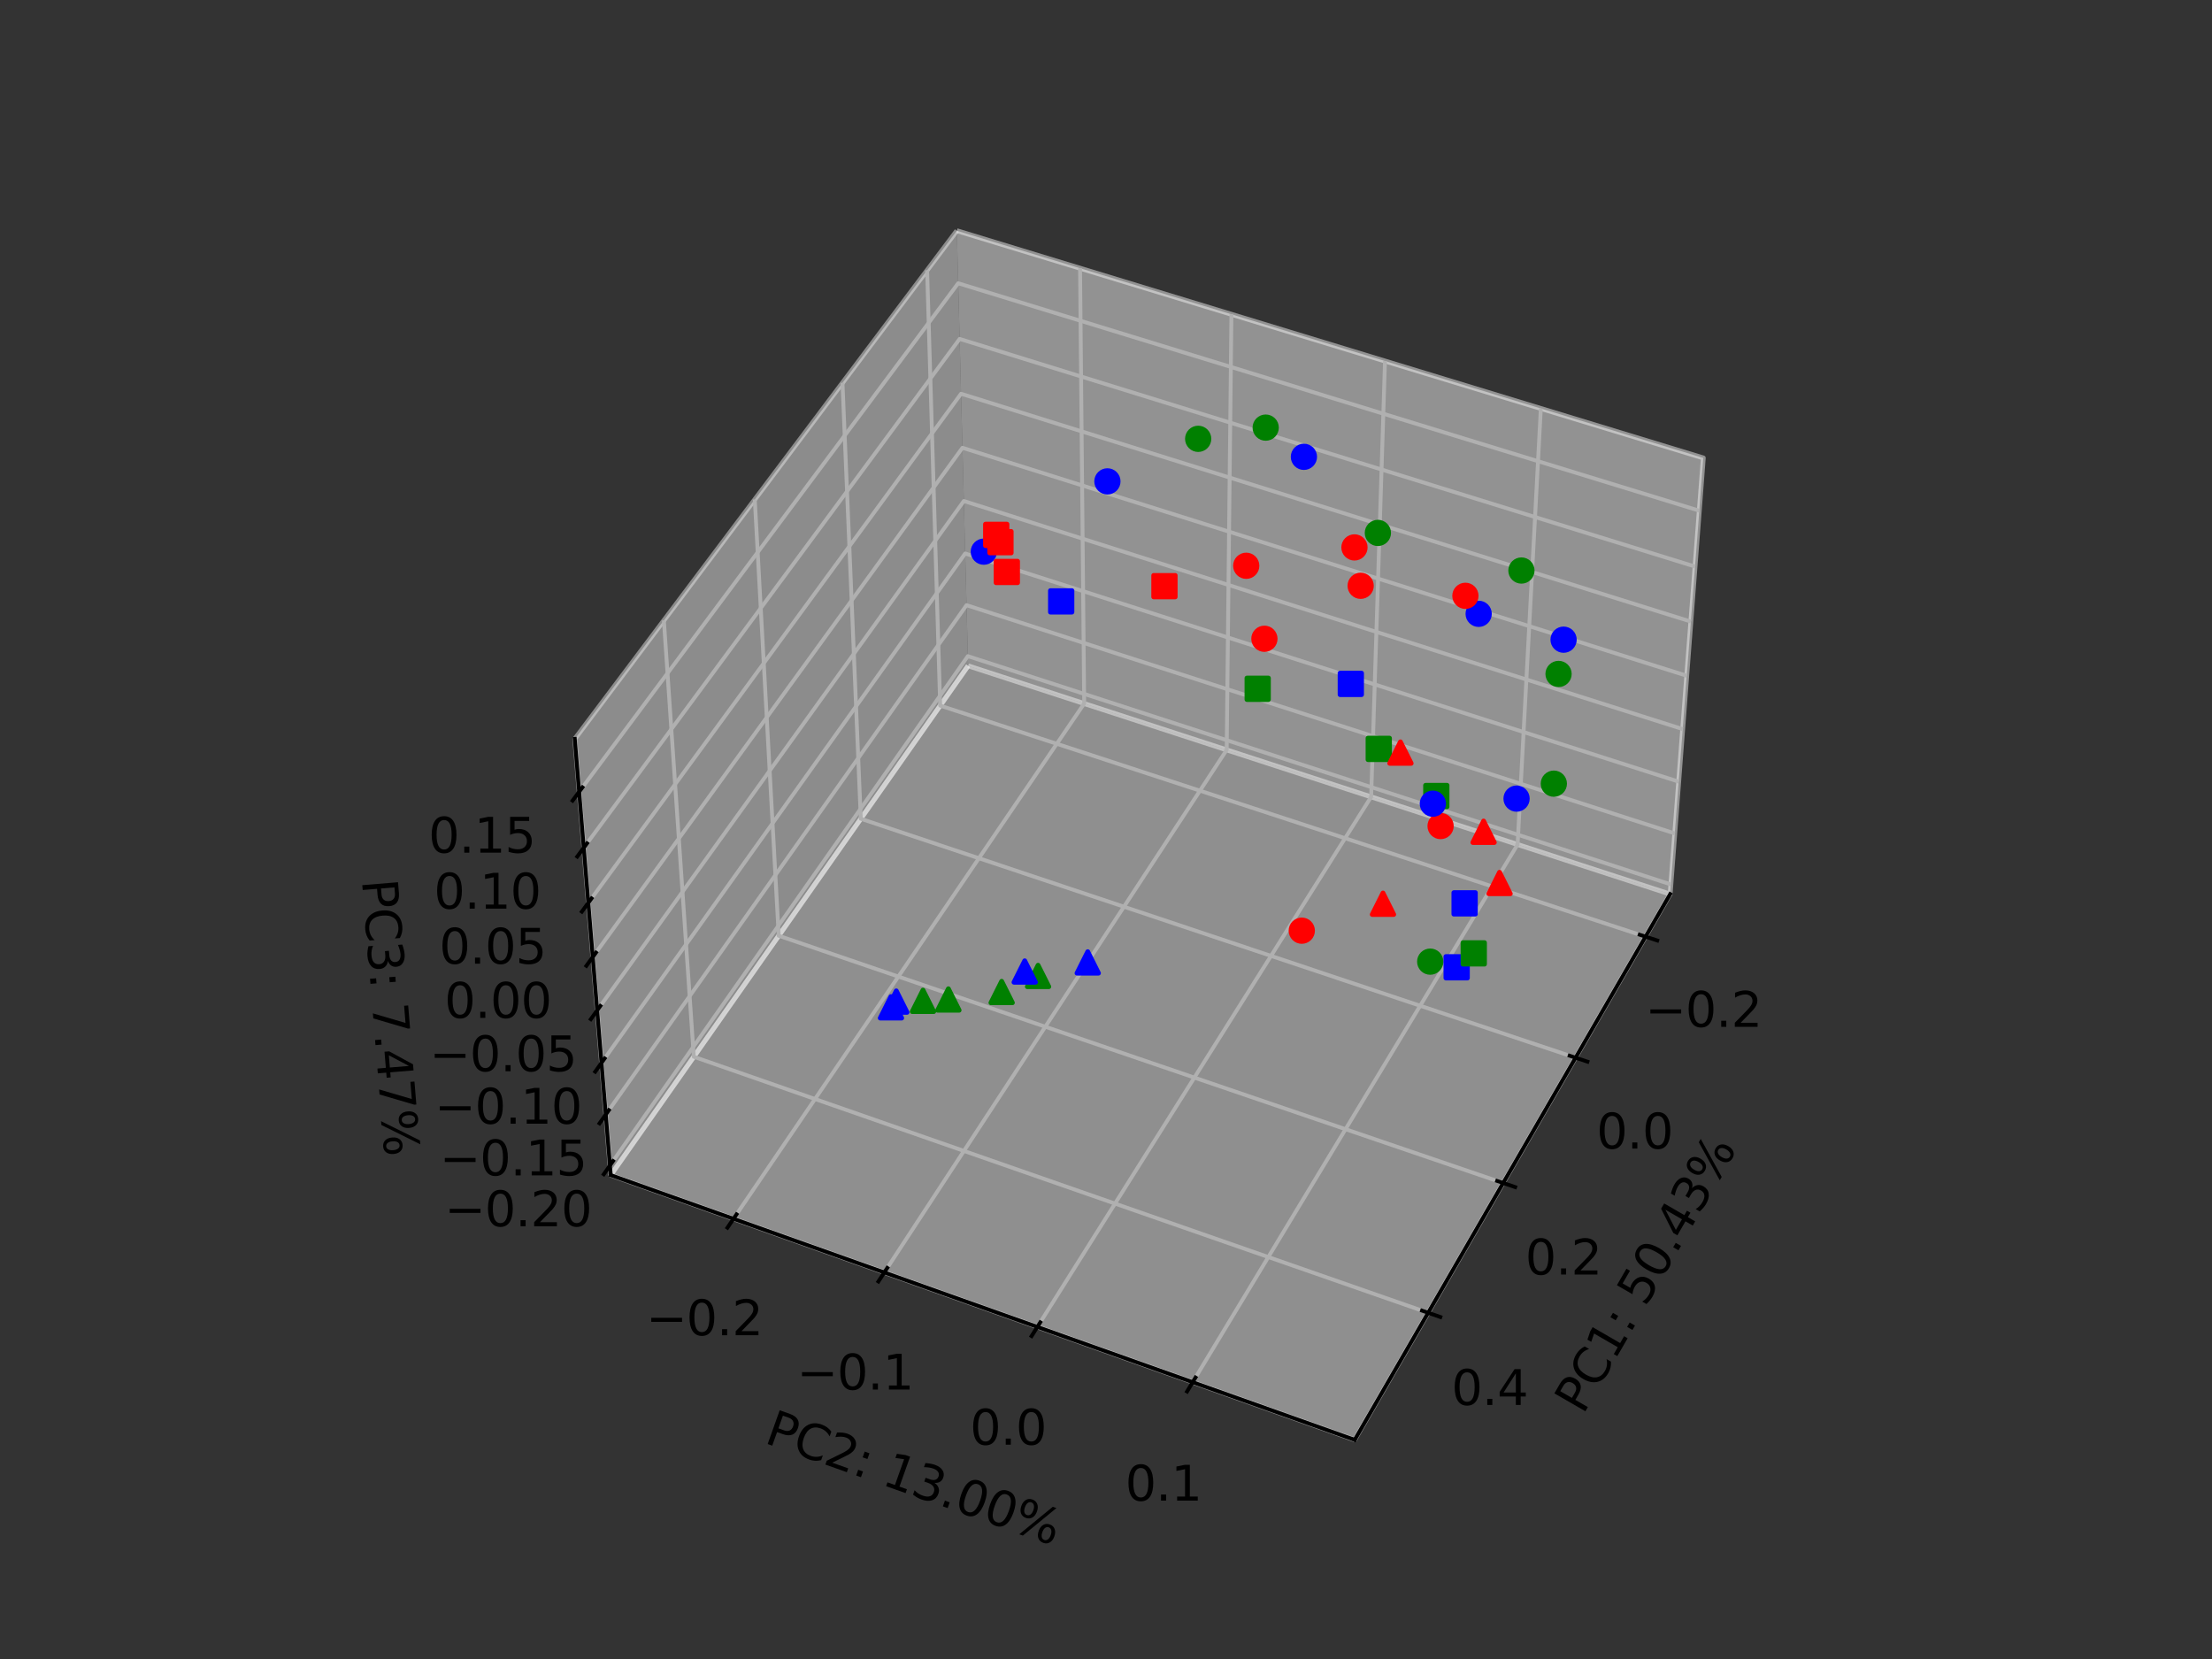 <?xml version="1.0" encoding="utf-8" standalone="no"?>
<!DOCTYPE svg PUBLIC "-//W3C//DTD SVG 1.1//EN"
  "http://www.w3.org/Graphics/SVG/1.1/DTD/svg11.dtd">
<svg xmlns:xlink="http://www.w3.org/1999/xlink" width="460.8pt" height="345.6pt" viewBox="0 0 460.8 345.6" xmlns="http://www.w3.org/2000/svg" version="1.1">
 <rect x="0" y="0" width="460.8" height="345.6" fill="#333333" stroke="none"/>
 <defs>
  <style type="text/css">*{stroke-linejoin: round; stroke-linecap: butt}</style>
 </defs>
 <g id="figure_1">
  <g id="patch_1">
   <path d="M 0 345.6 
L 460.8 345.6 
L 460.8 0 
L 0 0 
L 0 345.6 
z
" style="fill: none"/>
  </g>
  <g id="patch_2">
   <path d="M 103.104 307.584 
L 369.216 307.584 
L 369.216 41.472 
L 103.104 41.472 
L 103.104 307.584 
z
" style="fill: none"/>
  </g>
  <g id="pane3d_1">
   <g id="patch_3">
    <path d="M 201.674 138.702 
L 347.924 186.259 
L 354.831 95.393 
L 199.327 48.06 
" style="fill: #f2f2f2; opacity: 0.5; stroke: #f2f2f2; stroke-linejoin: miter"/>
   </g>
  </g>
  <g id="pane3d_2">
   <g id="patch_4">
    <path d="M 201.674 138.702 
L 127.233 244.796 
L 119.739 153.925 
L 199.327 48.06 
" style="fill: #e6e6e6; opacity: 0.5; stroke: #e6e6e6; stroke-linejoin: miter"/>
   </g>
  </g>
  <g id="pane3d_3">
   <g id="patch_5">
    <path d="M 201.674 138.702 
L 127.233 244.796 
L 282.205 299.941 
L 347.924 186.259 
" style="fill: #ececec; opacity: 0.5; stroke: #ececec; stroke-linejoin: miter"/>
   </g>
  </g>
  <g id="grid3d_1">
   <g id="Line3DCollection_1">
    <path d="M 342.801 195.122 
L 195.857 146.992 
L 193.135 56.297 
" style="fill: none; stroke: #b0b0b0; stroke-width: 0.8"/>
    <path d="M 328.223 220.338 
L 179.319 170.563 
L 175.504 79.749 
" style="fill: none; stroke: #b0b0b0; stroke-width: 0.8"/>
    <path d="M 313.134 246.439 
L 162.22 194.932 
L 157.237 104.046 
" style="fill: none; stroke: #b0b0b0; stroke-width: 0.8"/>
    <path d="M 297.506 273.472 
L 144.531 220.142 
L 138.3 129.237 
" style="fill: none; stroke: #b0b0b0; stroke-width: 0.8"/>
   </g>
  </g>
  <g id="grid3d_2">
   <g id="Line3DCollection_2">
    <path d="M 224.994 55.873 
L 225.856 146.565 
L 152.802 253.895 
" style="fill: none; stroke: #b0b0b0; stroke-width: 0.8"/>
    <path d="M 256.527 65.471 
L 255.541 156.218 
L 184.22 265.074 
" style="fill: none; stroke: #b0b0b0; stroke-width: 0.8"/>
    <path d="M 288.52 75.209 
L 285.634 166.004 
L 216.103 276.419 
" style="fill: none; stroke: #b0b0b0; stroke-width: 0.8"/>
    <path d="M 320.984 85.091 
L 316.143 175.925 
L 248.461 287.934 
" style="fill: none; stroke: #b0b0b0; stroke-width: 0.8"/>
   </g>
  </g>
  <g id="grid3d_3">
   <g id="Line3DCollection_3">
    <path d="M 127.067 242.785 
L 201.622 136.687 
L 348.077 184.244 
" style="fill: none; stroke: #b0b0b0; stroke-width: 0.8"/>
    <path d="M 126.192 232.183 
L 201.347 126.07 
L 348.885 173.619 
" style="fill: none; stroke: #b0b0b0; stroke-width: 0.8"/>
    <path d="M 125.305 221.415 
L 201.068 115.299 
L 349.705 162.835 
" style="fill: none; stroke: #b0b0b0; stroke-width: 0.8"/>
    <path d="M 124.403 210.477 
L 200.785 104.37 
L 350.537 151.887 
" style="fill: none; stroke: #b0b0b0; stroke-width: 0.8"/>
    <path d="M 123.486 199.365 
L 200.498 93.28 
L 351.382 140.772 
" style="fill: none; stroke: #b0b0b0; stroke-width: 0.8"/>
    <path d="M 122.555 188.076 
L 200.206 82.025 
L 352.239 129.487 
" style="fill: none; stroke: #b0b0b0; stroke-width: 0.8"/>
    <path d="M 121.609 176.604 
L 199.911 70.603 
L 353.11 118.027 
" style="fill: none; stroke: #b0b0b0; stroke-width: 0.8"/>
    <path d="M 120.648 164.946 
L 199.61 59.008 
L 353.995 106.388 
" style="fill: none; stroke: #b0b0b0; stroke-width: 0.8"/>
   </g>
  </g>
  <g id="axis3d_1">
   <g id="line2d_1">
    <path d="M 347.924 186.259 
L 282.205 299.941 
" style="fill: none; stroke: #000000; stroke-width: 0.8; stroke-linecap: square"/>
   </g>
   <g id="xtick_1">
    <g id="line2d_2">
     <path d="M 341.586 194.724 
L 345.233 195.919 
" style="fill: none; stroke: #000000; stroke-width: 0.8; stroke-linecap: square"/>
    </g>
    <g id="text_1">
     <!-- −0.2 -->
     <g transform="translate(342.724 213.911) scale(0.1 -0.1)">
      <defs>
       <path id="DejaVuSans-2212" d="M 678 2272 
L 4684 2272 
L 4684 1741 
L 678 1741 
L 678 2272 
z
" transform="scale(0.016)"/>
       <path id="DejaVuSans-30" d="M 2034 4250 
Q 1547 4250 1301 3770 
Q 1056 3291 1056 2328 
Q 1056 1369 1301 889 
Q 1547 409 2034 409 
Q 2525 409 2770 889 
Q 3016 1369 3016 2328 
Q 3016 3291 2770 3770 
Q 2525 4250 2034 4250 
z
M 2034 4750 
Q 2819 4750 3233 4129 
Q 3647 3509 3647 2328 
Q 3647 1150 3233 529 
Q 2819 -91 2034 -91 
Q 1250 -91 836 529 
Q 422 1150 422 2328 
Q 422 3509 836 4129 
Q 1250 4750 2034 4750 
z
" transform="scale(0.016)"/>
       <path id="DejaVuSans-2e" d="M 684 794 
L 1344 794 
L 1344 0 
L 684 0 
L 684 794 
z
" transform="scale(0.016)"/>
       <path id="DejaVuSans-32" d="M 1228 531 
L 3431 531 
L 3431 0 
L 469 0 
L 469 531 
Q 828 903 1448 1529 
Q 2069 2156 2228 2338 
Q 2531 2678 2651 2914 
Q 2772 3150 2772 3378 
Q 2772 3750 2511 3984 
Q 2250 4219 1831 4219 
Q 1534 4219 1204 4116 
Q 875 4013 500 3803 
L 500 4441 
Q 881 4594 1212 4672 
Q 1544 4750 1819 4750 
Q 2544 4750 2975 4387 
Q 3406 4025 3406 3419 
Q 3406 3131 3298 2873 
Q 3191 2616 2906 2266 
Q 2828 2175 2409 1742 
Q 1991 1309 1228 531 
z
" transform="scale(0.016)"/>
      </defs>
      <use xlink:href="#DejaVuSans-2212"/>
      <use xlink:href="#DejaVuSans-30" x="83.789"/>
      <use xlink:href="#DejaVuSans-2e" x="147.412"/>
      <use xlink:href="#DejaVuSans-32" x="179.199"/>
     </g>
    </g>
   </g>
   <g id="xtick_2">
    <g id="line2d_3">
     <path d="M 326.991 219.926 
L 330.69 221.163 
" style="fill: none; stroke: #000000; stroke-width: 0.8; stroke-linecap: square"/>
    </g>
    <g id="text_2">
     <!-- 0.0 -->
     <g transform="translate(332.576 239.264) scale(0.1 -0.1)">
      <use xlink:href="#DejaVuSans-30"/>
      <use xlink:href="#DejaVuSans-2e" x="63.623"/>
      <use xlink:href="#DejaVuSans-30" x="95.41"/>
     </g>
    </g>
   </g>
   <g id="xtick_3">
    <g id="line2d_4">
     <path d="M 311.885 246.013 
L 315.635 247.293 
" style="fill: none; stroke: #000000; stroke-width: 0.8; stroke-linecap: square"/>
    </g>
    <g id="text_3">
     <!-- 0.2 -->
     <g transform="translate(317.737 265.504) scale(0.1 -0.1)">
      <use xlink:href="#DejaVuSans-30"/>
      <use xlink:href="#DejaVuSans-2e" x="63.623"/>
      <use xlink:href="#DejaVuSans-32" x="95.41"/>
     </g>
    </g>
   </g>
   <g id="xtick_4">
    <g id="line2d_5">
     <path d="M 296.239 273.03 
L 300.043 274.357 
" style="fill: none; stroke: #000000; stroke-width: 0.8; stroke-linecap: square"/>
    </g>
    <g id="text_4">
     <!-- 0.4 -->
     <g transform="translate(302.368 292.679) scale(0.1 -0.1)">
      <defs>
       <path id="DejaVuSans-34" d="M 2419 4116 
L 825 1625 
L 2419 1625 
L 2419 4116 
z
M 2253 4666 
L 3047 4666 
L 3047 1625 
L 3713 1625 
L 3713 1100 
L 3047 1100 
L 3047 0 
L 2419 0 
L 2419 1100 
L 313 1100 
L 313 1709 
L 2253 4666 
z
" transform="scale(0.016)"/>
      </defs>
      <use xlink:href="#DejaVuSans-30"/>
      <use xlink:href="#DejaVuSans-2e" x="63.623"/>
      <use xlink:href="#DejaVuSans-34" x="95.41"/>
     </g>
    </g>
   </g>
   <g id="text_5">
    <!-- PC1: 50.43% -->
    <g transform="translate(329.767 294.867) rotate(-59.968) scale(0.1 -0.1)">
     <defs>
      <path id="DejaVuSans-50" d="M 1259 4147 
L 1259 2394 
L 2053 2394 
Q 2494 2394 2734 2622 
Q 2975 2850 2975 3272 
Q 2975 3691 2734 3919 
Q 2494 4147 2053 4147 
L 1259 4147 
z
M 628 4666 
L 2053 4666 
Q 2838 4666 3239 4311 
Q 3641 3956 3641 3272 
Q 3641 2581 3239 2228 
Q 2838 1875 2053 1875 
L 1259 1875 
L 1259 0 
L 628 0 
L 628 4666 
z
" transform="scale(0.016)"/>
      <path id="DejaVuSans-43" d="M 4122 4306 
L 4122 3641 
Q 3803 3938 3442 4084 
Q 3081 4231 2675 4231 
Q 1875 4231 1450 3742 
Q 1025 3253 1025 2328 
Q 1025 1406 1450 917 
Q 1875 428 2675 428 
Q 3081 428 3442 575 
Q 3803 722 4122 1019 
L 4122 359 
Q 3791 134 3420 21 
Q 3050 -91 2638 -91 
Q 1578 -91 968 557 
Q 359 1206 359 2328 
Q 359 3453 968 4101 
Q 1578 4750 2638 4750 
Q 3056 4750 3426 4639 
Q 3797 4528 4122 4306 
z
" transform="scale(0.016)"/>
      <path id="DejaVuSans-31" d="M 794 531 
L 1825 531 
L 1825 4091 
L 703 3866 
L 703 4441 
L 1819 4666 
L 2450 4666 
L 2450 531 
L 3481 531 
L 3481 0 
L 794 0 
L 794 531 
z
" transform="scale(0.016)"/>
      <path id="DejaVuSans-3a" d="M 750 794 
L 1409 794 
L 1409 0 
L 750 0 
L 750 794 
z
M 750 3309 
L 1409 3309 
L 1409 2516 
L 750 2516 
L 750 3309 
z
" transform="scale(0.016)"/>
      <path id="DejaVuSans-20" transform="scale(0.016)"/>
      <path id="DejaVuSans-35" d="M 691 4666 
L 3169 4666 
L 3169 4134 
L 1269 4134 
L 1269 2991 
Q 1406 3038 1543 3061 
Q 1681 3084 1819 3084 
Q 2600 3084 3056 2656 
Q 3513 2228 3513 1497 
Q 3513 744 3044 326 
Q 2575 -91 1722 -91 
Q 1428 -91 1123 -41 
Q 819 9 494 109 
L 494 744 
Q 775 591 1075 516 
Q 1375 441 1709 441 
Q 2250 441 2565 725 
Q 2881 1009 2881 1497 
Q 2881 1984 2565 2268 
Q 2250 2553 1709 2553 
Q 1456 2553 1204 2497 
Q 953 2441 691 2322 
L 691 4666 
z
" transform="scale(0.016)"/>
      <path id="DejaVuSans-33" d="M 2597 2516 
Q 3050 2419 3304 2112 
Q 3559 1806 3559 1356 
Q 3559 666 3084 287 
Q 2609 -91 1734 -91 
Q 1441 -91 1130 -33 
Q 819 25 488 141 
L 488 750 
Q 750 597 1062 519 
Q 1375 441 1716 441 
Q 2309 441 2620 675 
Q 2931 909 2931 1356 
Q 2931 1769 2642 2001 
Q 2353 2234 1838 2234 
L 1294 2234 
L 1294 2753 
L 1863 2753 
Q 2328 2753 2575 2939 
Q 2822 3125 2822 3475 
Q 2822 3834 2567 4026 
Q 2313 4219 1838 4219 
Q 1578 4219 1281 4162 
Q 984 4106 628 3988 
L 628 4550 
Q 988 4650 1302 4700 
Q 1616 4750 1894 4750 
Q 2613 4750 3031 4423 
Q 3450 4097 3450 3541 
Q 3450 3153 3228 2886 
Q 3006 2619 2597 2516 
z
" transform="scale(0.016)"/>
      <path id="DejaVuSans-25" d="M 4653 2053 
Q 4381 2053 4226 1822 
Q 4072 1591 4072 1178 
Q 4072 772 4226 539 
Q 4381 306 4653 306 
Q 4919 306 5073 539 
Q 5228 772 5228 1178 
Q 5228 1588 5073 1820 
Q 4919 2053 4653 2053 
z
M 4653 2450 
Q 5147 2450 5437 2106 
Q 5728 1763 5728 1178 
Q 5728 594 5436 251 
Q 5144 -91 4653 -91 
Q 4153 -91 3862 251 
Q 3572 594 3572 1178 
Q 3572 1766 3864 2108 
Q 4156 2450 4653 2450 
z
M 1428 4353 
Q 1159 4353 1004 4120 
Q 850 3888 850 3481 
Q 850 3069 1003 2837 
Q 1156 2606 1428 2606 
Q 1700 2606 1854 2837 
Q 2009 3069 2009 3481 
Q 2009 3884 1853 4118 
Q 1697 4353 1428 4353 
z
M 4250 4750 
L 4750 4750 
L 1831 -91 
L 1331 -91 
L 4250 4750 
z
M 1428 4750 
Q 1922 4750 2215 4408 
Q 2509 4066 2509 3481 
Q 2509 2891 2217 2550 
Q 1925 2209 1428 2209 
Q 931 2209 642 2551 
Q 353 2894 353 3481 
Q 353 4063 643 4406 
Q 934 4750 1428 4750 
z
" transform="scale(0.016)"/>
     </defs>
     <use xlink:href="#DejaVuSans-50"/>
     <use xlink:href="#DejaVuSans-43" x="60.303"/>
     <use xlink:href="#DejaVuSans-31" x="130.127"/>
     <use xlink:href="#DejaVuSans-3a" x="193.75"/>
     <use xlink:href="#DejaVuSans-20" x="227.441"/>
     <use xlink:href="#DejaVuSans-35" x="259.229"/>
     <use xlink:href="#DejaVuSans-30" x="322.852"/>
     <use xlink:href="#DejaVuSans-2e" x="386.475"/>
     <use xlink:href="#DejaVuSans-34" x="418.262"/>
     <use xlink:href="#DejaVuSans-33" x="481.885"/>
     <use xlink:href="#DejaVuSans-25" x="545.508"/>
    </g>
   </g>
  </g>
  <g id="axis3d_2">
   <g id="line2d_6">
    <path d="M 127.233 244.796 
L 282.205 299.941 
" style="fill: none; stroke: #000000; stroke-width: 0.8; stroke-linecap: square"/>
   </g>
   <g id="xtick_5">
    <g id="line2d_7">
     <path d="M 153.43 252.971 
L 151.543 255.744 
" style="fill: none; stroke: #000000; stroke-width: 0.8; stroke-linecap: square"/>
    </g>
    <g id="text_6">
     <!-- −0.2 -->
     <g transform="translate(134.586 278.157) scale(0.1 -0.1)">
      <use xlink:href="#DejaVuSans-2212"/>
      <use xlink:href="#DejaVuSans-30" x="83.789"/>
      <use xlink:href="#DejaVuSans-2e" x="147.412"/>
      <use xlink:href="#DejaVuSans-32" x="179.199"/>
     </g>
    </g>
   </g>
   <g id="xtick_6">
    <g id="line2d_8">
     <path d="M 184.834 264.137 
L 182.99 266.951 
" style="fill: none; stroke: #000000; stroke-width: 0.8; stroke-linecap: square"/>
    </g>
    <g id="text_7">
     <!-- −0.1 -->
     <g transform="translate(165.993 289.471) scale(0.1 -0.1)">
      <use xlink:href="#DejaVuSans-2212"/>
      <use xlink:href="#DejaVuSans-30" x="83.789"/>
      <use xlink:href="#DejaVuSans-2e" x="147.412"/>
      <use xlink:href="#DejaVuSans-31" x="179.199"/>
     </g>
    </g>
   </g>
   <g id="xtick_7">
    <g id="line2d_9">
     <path d="M 216.701 275.469 
L 214.903 278.324 
" style="fill: none; stroke: #000000; stroke-width: 0.8; stroke-linecap: square"/>
    </g>
    <g id="text_8">
     <!-- 0.0 -->
     <g transform="translate(202.056 300.953) scale(0.1 -0.1)">
      <use xlink:href="#DejaVuSans-30"/>
      <use xlink:href="#DejaVuSans-2e" x="63.623"/>
      <use xlink:href="#DejaVuSans-30" x="95.41"/>
     </g>
    </g>
   </g>
   <g id="xtick_8">
    <g id="line2d_10">
     <path d="M 249.044 286.969 
L 247.292 289.867 
" style="fill: none; stroke: #000000; stroke-width: 0.8; stroke-linecap: square"/>
    </g>
    <g id="text_9">
     <!-- 0.1 -->
     <g transform="translate(234.405 312.607) scale(0.1 -0.1)">
      <use xlink:href="#DejaVuSans-30"/>
      <use xlink:href="#DejaVuSans-2e" x="63.623"/>
      <use xlink:href="#DejaVuSans-31" x="95.41"/>
     </g>
    </g>
   </g>
   <g id="text_10">
    <!-- PC2: 13.00% -->
    <g transform="translate(158.975 300.482) rotate(-340.412) scale(0.1 -0.1)">
     <use xlink:href="#DejaVuSans-50"/>
     <use xlink:href="#DejaVuSans-43" x="60.303"/>
     <use xlink:href="#DejaVuSans-32" x="130.127"/>
     <use xlink:href="#DejaVuSans-3a" x="193.75"/>
     <use xlink:href="#DejaVuSans-20" x="227.441"/>
     <use xlink:href="#DejaVuSans-31" x="259.229"/>
     <use xlink:href="#DejaVuSans-33" x="322.852"/>
     <use xlink:href="#DejaVuSans-2e" x="386.475"/>
     <use xlink:href="#DejaVuSans-30" x="418.262"/>
     <use xlink:href="#DejaVuSans-30" x="481.885"/>
     <use xlink:href="#DejaVuSans-25" x="545.508"/>
    </g>
   </g>
  </g>
  <g id="axis3d_3">
   <g id="line2d_11">
    <path d="M 127.233 244.796 
L 119.739 153.925 
" style="fill: none; stroke: #000000; stroke-width: 0.8; stroke-linecap: square"/>
   </g>
   <g id="xtick_9">
    <g id="line2d_12">
     <path d="M 127.708 241.873 
L 125.782 244.613 
" style="fill: none; stroke: #000000; stroke-width: 0.8; stroke-linecap: square"/>
    </g>
    <g id="text_11">
     <!-- −0.20 -->
     <g transform="translate(92.603 255.454) scale(0.1 -0.1)">
      <use xlink:href="#DejaVuSans-2212"/>
      <use xlink:href="#DejaVuSans-30" x="83.789"/>
      <use xlink:href="#DejaVuSans-2e" x="147.412"/>
      <use xlink:href="#DejaVuSans-32" x="179.199"/>
      <use xlink:href="#DejaVuSans-30" x="242.822"/>
     </g>
    </g>
   </g>
   <g id="xtick_10">
    <g id="line2d_13">
     <path d="M 126.839 231.27 
L 124.897 234.012 
" style="fill: none; stroke: #000000; stroke-width: 0.8; stroke-linecap: square"/>
    </g>
    <g id="text_12">
     <!-- −0.15 -->
     <g transform="translate(91.577 244.855) scale(0.1 -0.1)">
      <use xlink:href="#DejaVuSans-2212"/>
      <use xlink:href="#DejaVuSans-30" x="83.789"/>
      <use xlink:href="#DejaVuSans-2e" x="147.412"/>
      <use xlink:href="#DejaVuSans-31" x="179.199"/>
      <use xlink:href="#DejaVuSans-35" x="242.822"/>
     </g>
    </g>
   </g>
   <g id="xtick_11">
    <g id="line2d_14">
     <path d="M 125.957 220.501 
L 123.998 223.245 
" style="fill: none; stroke: #000000; stroke-width: 0.8; stroke-linecap: square"/>
    </g>
    <g id="text_13">
     <!-- −0.10 -->
     <g transform="translate(90.534 234.09) scale(0.1 -0.1)">
      <use xlink:href="#DejaVuSans-2212"/>
      <use xlink:href="#DejaVuSans-30" x="83.789"/>
      <use xlink:href="#DejaVuSans-2e" x="147.412"/>
      <use xlink:href="#DejaVuSans-31" x="179.199"/>
      <use xlink:href="#DejaVuSans-30" x="242.822"/>
     </g>
    </g>
   </g>
   <g id="xtick_12">
    <g id="line2d_15">
     <path d="M 125.061 209.563 
L 123.084 212.308 
" style="fill: none; stroke: #000000; stroke-width: 0.8; stroke-linecap: square"/>
    </g>
    <g id="text_14">
     <!-- −0.05 -->
     <g transform="translate(89.475 223.155) scale(0.1 -0.1)">
      <use xlink:href="#DejaVuSans-2212"/>
      <use xlink:href="#DejaVuSans-30" x="83.789"/>
      <use xlink:href="#DejaVuSans-2e" x="147.412"/>
      <use xlink:href="#DejaVuSans-30" x="179.199"/>
      <use xlink:href="#DejaVuSans-35" x="242.822"/>
     </g>
    </g>
   </g>
   <g id="xtick_13">
    <g id="line2d_16">
     <path d="M 124.15 198.451 
L 122.156 201.197 
" style="fill: none; stroke: #000000; stroke-width: 0.8; stroke-linecap: square"/>
    </g>
    <g id="text_15">
     <!-- 0.00 -->
     <g transform="translate(92.59 212.045) scale(0.1 -0.1)">
      <use xlink:href="#DejaVuSans-30"/>
      <use xlink:href="#DejaVuSans-2e" x="63.623"/>
      <use xlink:href="#DejaVuSans-30" x="95.41"/>
      <use xlink:href="#DejaVuSans-30" x="159.033"/>
     </g>
    </g>
   </g>
   <g id="xtick_14">
    <g id="line2d_17">
     <path d="M 123.225 187.161 
L 121.214 189.908 
" style="fill: none; stroke: #000000; stroke-width: 0.8; stroke-linecap: square"/>
    </g>
    <g id="text_16">
     <!-- 0.05 -->
     <g transform="translate(91.497 200.757) scale(0.1 -0.1)">
      <use xlink:href="#DejaVuSans-30"/>
      <use xlink:href="#DejaVuSans-2e" x="63.623"/>
      <use xlink:href="#DejaVuSans-30" x="95.41"/>
      <use xlink:href="#DejaVuSans-35" x="159.033"/>
     </g>
    </g>
   </g>
   <g id="xtick_15">
    <g id="line2d_18">
     <path d="M 122.285 175.689 
L 120.256 178.437 
" style="fill: none; stroke: #000000; stroke-width: 0.8; stroke-linecap: square"/>
    </g>
    <g id="text_17">
     <!-- 0.10 -->
     <g transform="translate(90.386 189.286) scale(0.1 -0.1)">
      <use xlink:href="#DejaVuSans-30"/>
      <use xlink:href="#DejaVuSans-2e" x="63.623"/>
      <use xlink:href="#DejaVuSans-31" x="95.41"/>
      <use xlink:href="#DejaVuSans-30" x="159.033"/>
     </g>
    </g>
   </g>
   <g id="xtick_16">
    <g id="line2d_19">
     <path d="M 121.33 164.031 
L 119.282 166.778 
" style="fill: none; stroke: #000000; stroke-width: 0.8; stroke-linecap: square"/>
    </g>
    <g id="text_18">
     <!-- 0.15 -->
     <g transform="translate(89.257 177.628) scale(0.1 -0.1)">
      <use xlink:href="#DejaVuSans-30"/>
      <use xlink:href="#DejaVuSans-2e" x="63.623"/>
      <use xlink:href="#DejaVuSans-31" x="95.41"/>
      <use xlink:href="#DejaVuSans-35" x="159.033"/>
     </g>
    </g>
   </g>
   <g id="text_19">
    <!-- PC3: 7.47% -->
    <g transform="translate(75.391 183.396) rotate(-274.714) scale(0.1 -0.1)">
     <defs>
      <path id="DejaVuSans-37" d="M 525 4666 
L 3525 4666 
L 3525 4397 
L 1831 0 
L 1172 0 
L 2766 4134 
L 525 4134 
L 525 4666 
z
" transform="scale(0.016)"/>
     </defs>
     <use xlink:href="#DejaVuSans-50"/>
     <use xlink:href="#DejaVuSans-43" x="60.303"/>
     <use xlink:href="#DejaVuSans-33" x="130.127"/>
     <use xlink:href="#DejaVuSans-3a" x="193.75"/>
     <use xlink:href="#DejaVuSans-20" x="227.441"/>
     <use xlink:href="#DejaVuSans-37" x="259.229"/>
     <use xlink:href="#DejaVuSans-2e" x="322.852"/>
     <use xlink:href="#DejaVuSans-34" x="354.639"/>
     <use xlink:href="#DejaVuSans-37" x="418.262"/>
     <use xlink:href="#DejaVuSans-25" x="481.885"/>
    </g>
   </g>
  </g>
  <g id="axes_1">
   <g id="Path3DCollection_1">
    <defs>
     <path id="mf6d290135d" d="M 0 2.236 
C 0.593 2.236 1.162 2 1.581 1.581 
C 2 1.162 2.236 0.593 2.236 0 
C 2.236 -0.593 2 -1.162 1.581 -1.581 
C 1.162 -2 0.593 -2.236 0 -2.236 
C -0.593 -2.236 -1.162 -2 -1.581 -1.581 
C -2 -1.162 -2.236 -0.593 -2.236 0 
C -2.236 0.593 -2 1.162 -1.581 1.581 
C -1.162 2 -0.593 2.236 0 2.236 
z
" style="stroke: #0000ff"/>
    </defs>
    <g clip-path="url(#pbf5f646263)">
     <use xlink:href="#mf6d290135d" x="204.947" y="114.921" style="fill: #0000ff; stroke: #0000ff"/>
    </g>
   </g>
   <g id="Path3DCollection_2">
    <defs>
     <path id="m8dcbf79bbb" d="M -2.236 2.236 
L 2.236 2.236 
L 2.236 -2.236 
L -2.236 -2.236 
z
" style="stroke: #ff0000"/>
    </defs>
    <g clip-path="url(#pbf5f646263)">
     <use xlink:href="#m8dcbf79bbb" x="209.739" y="119.153" style="fill: #ff0000; stroke: #ff0000"/>
    </g>
   </g>
   <g id="Path3DCollection_3">
    <g clip-path="url(#pbf5f646263)">
     <use xlink:href="#m8dcbf79bbb" x="208.414" y="112.942" style="fill: #ff0000; stroke: #ff0000"/>
    </g>
   </g>
   <g id="Path3DCollection_4">
    <g clip-path="url(#pbf5f646263)">
     <use xlink:href="#m8dcbf79bbb" x="207.532" y="111.429" style="fill: #ff0000; stroke: #ff0000"/>
    </g>
   </g>
   <g id="Path3DCollection_5">
    <defs>
     <path id="m5db7fc0e22" d="M -2.236 2.236 
L 2.236 2.236 
L 2.236 -2.236 
L -2.236 -2.236 
z
" style="stroke: #0000ff"/>
    </defs>
    <g clip-path="url(#pbf5f646263)">
     <use xlink:href="#m5db7fc0e22" x="221.066" y="125.278" style="fill: #0000ff; stroke: #0000ff"/>
    </g>
   </g>
   <g id="Path3DCollection_6">
    <defs>
     <path id="m67751b489a" d="M 0 2.236 
C 0.593 2.236 1.162 2 1.581 1.581 
C 2 1.162 2.236 0.593 2.236 0 
C 2.236 -0.593 2 -1.162 1.581 -1.581 
C 1.162 -2 0.593 -2.236 0 -2.236 
C -0.593 -2.236 -1.162 -2 -1.581 -1.581 
C -2 -1.162 -2.236 -0.593 -2.236 0 
C -2.236 0.593 -2 1.162 -1.581 1.581 
C -1.162 2 -0.593 2.236 0 2.236 
z
" style="stroke: #ff0000"/>
    </defs>
    <g clip-path="url(#pbf5f646263)">
     <use xlink:href="#m67751b489a" x="271.185" y="193.878" style="fill: #ff0000; stroke: #ff0000"/>
    </g>
   </g>
   <g id="Path3DCollection_7">
    <defs>
     <path id="m387acb2cf6" d="M -2.236 2.236 
L 2.236 2.236 
L 2.236 -2.236 
L -2.236 -2.236 
z
" style="stroke: #008000"/>
    </defs>
    <g clip-path="url(#pbf5f646263)">
     <use xlink:href="#m387acb2cf6" x="262" y="143.486" style="fill: #008000; stroke: #008000"/>
    </g>
   </g>
   <g id="Path3DCollection_8">
    <defs>
     <path id="m16c0904a0a" d="M 0 -2.236 
L -2.236 2.236 
L 2.236 2.236 
z
" style="stroke: #ff0000"/>
    </defs>
    <g clip-path="url(#pbf5f646263)">
     <use xlink:href="#m16c0904a0a" x="288.099" y="188.265" style="fill: #ff0000; stroke: #ff0000"/>
    </g>
   </g>
   <g id="Path3DCollection_9">
    <g clip-path="url(#pbf5f646263)">
     <use xlink:href="#m8dcbf79bbb" x="242.577" y="122.108" style="fill: #ff0000; stroke: #ff0000"/>
    </g>
   </g>
   <g id="Path3DCollection_10">
    <g clip-path="url(#pbf5f646263)">
     <use xlink:href="#mf6d290135d" x="230.693" y="100.279" style="fill: #0000ff; stroke: #0000ff"/>
    </g>
   </g>
   <g id="Path3DCollection_11">
    <g clip-path="url(#pbf5f646263)">
     <use xlink:href="#m387acb2cf6" x="287.221" y="156.007" style="fill: #008000; stroke: #008000"/>
    </g>
   </g>
   <g id="Path3DCollection_12">
    <g clip-path="url(#pbf5f646263)">
     <use xlink:href="#m67751b489a" x="263.4" y="133.067" style="fill: #ff0000; stroke: #ff0000"/>
    </g>
   </g>
   <g id="Path3DCollection_13">
    <g clip-path="url(#pbf5f646263)">
     <use xlink:href="#m67751b489a" x="259.613" y="117.86" style="fill: #ff0000; stroke: #ff0000"/>
    </g>
   </g>
   <g id="Path3DCollection_14">
    <g clip-path="url(#pbf5f646263)">
     <use xlink:href="#m387acb2cf6" x="299.21" y="165.827" style="fill: #008000; stroke: #008000"/>
    </g>
   </g>
   <g id="Path3DCollection_15">
    <g clip-path="url(#pbf5f646263)">
     <use xlink:href="#m16c0904a0a" x="291.736" y="156.781" style="fill: #ff0000; stroke: #ff0000"/>
    </g>
   </g>
   <g id="Path3DCollection_16">
    <g clip-path="url(#pbf5f646263)">
     <use xlink:href="#m5db7fc0e22" x="281.4" y="142.467" style="fill: #0000ff; stroke: #0000ff"/>
    </g>
   </g>
   <g id="Path3DCollection_17">
    <g clip-path="url(#pbf5f646263)">
     <use xlink:href="#m67751b489a" x="300.101" y="172.082" style="fill: #ff0000; stroke: #ff0000"/>
    </g>
   </g>
   <g id="Path3DCollection_18">
    <g clip-path="url(#pbf5f646263)">
     <use xlink:href="#m5db7fc0e22" x="305.107" y="188.189" style="fill: #0000ff; stroke: #0000ff"/>
    </g>
   </g>
   <g id="Path3DCollection_19">
    <g clip-path="url(#pbf5f646263)">
     <use xlink:href="#mf6d290135d" x="298.489" y="167.423" style="fill: #0000ff; stroke: #0000ff"/>
    </g>
   </g>
   <g id="Path3DCollection_20">
    <defs>
     <path id="mc3c0781001" d="M 0 2.236 
C 0.593 2.236 1.162 2 1.581 1.581 
C 2 1.162 2.236 0.593 2.236 0 
C 2.236 -0.593 2 -1.162 1.581 -1.581 
C 1.162 -2 0.593 -2.236 0 -2.236 
C -0.593 -2.236 -1.162 -2 -1.581 -1.581 
C -2 -1.162 -2.236 -0.593 -2.236 0 
C -2.236 0.593 -2 1.162 -1.581 1.581 
C -1.162 2 -0.593 2.236 0 2.236 
z
" style="stroke: #008000"/>
    </defs>
    <g clip-path="url(#pbf5f646263)">
     <use xlink:href="#mc3c0781001" x="297.939" y="200.327" style="fill: #008000; stroke: #008000"/>
    </g>
   </g>
   <g id="Path3DCollection_21">
    <g clip-path="url(#pbf5f646263)">
     <use xlink:href="#m5db7fc0e22" x="303.45" y="201.504" style="fill: #0000ff; stroke: #0000ff"/>
    </g>
   </g>
   <g id="Path3DCollection_22">
    <g clip-path="url(#pbf5f646263)">
     <use xlink:href="#m16c0904a0a" x="309.059" y="173.272" style="fill: #ff0000; stroke: #ff0000"/>
    </g>
   </g>
   <g id="Path3DCollection_23">
    <g clip-path="url(#pbf5f646263)">
     <use xlink:href="#m387acb2cf6" x="307.011" y="198.609" style="fill: #008000; stroke: #008000"/>
    </g>
   </g>
   <g id="Path3DCollection_24">
    <g clip-path="url(#pbf5f646263)">
     <use xlink:href="#mc3c0781001" x="249.603" y="91.416" style="fill: #008000; stroke: #008000"/>
    </g>
   </g>
   <g id="Path3DCollection_25">
    <g clip-path="url(#pbf5f646263)">
     <use xlink:href="#m16c0904a0a" x="312.384" y="183.946" style="fill: #ff0000; stroke: #ff0000"/>
    </g>
   </g>
   <g id="Path3DCollection_26">
    <g clip-path="url(#pbf5f646263)">
     <use xlink:href="#m67751b489a" x="283.45" y="122.031" style="fill: #ff0000; stroke: #ff0000"/>
    </g>
   </g>
   <g id="Path3DCollection_27">
    <g clip-path="url(#pbf5f646263)">
     <use xlink:href="#m67751b489a" x="282.159" y="114.036" style="fill: #ff0000; stroke: #ff0000"/>
    </g>
   </g>
   <g id="Path3DCollection_28">
    <g clip-path="url(#pbf5f646263)">
     <use xlink:href="#mc3c0781001" x="263.669" y="89.082" style="fill: #008000; stroke: #008000"/>
    </g>
   </g>
   <g id="Path3DCollection_29">
    <g clip-path="url(#pbf5f646263)">
     <use xlink:href="#mf6d290135d" x="271.629" y="95.164" style="fill: #0000ff; stroke: #0000ff"/>
    </g>
   </g>
   <g id="Path3DCollection_30">
    <g clip-path="url(#pbf5f646263)">
     <use xlink:href="#mc3c0781001" x="287.036" y="111.017" style="fill: #008000; stroke: #008000"/>
    </g>
   </g>
   <g id="Path3DCollection_31">
    <g clip-path="url(#pbf5f646263)">
     <use xlink:href="#mc3c0781001" x="323.692" y="163.252" style="fill: #008000; stroke: #008000"/>
    </g>
   </g>
   <g id="Path3DCollection_32">
    <g clip-path="url(#pbf5f646263)">
     <use xlink:href="#mf6d290135d" x="308.033" y="127.87" style="fill: #0000ff; stroke: #0000ff"/>
    </g>
   </g>
   <g id="Path3DCollection_33">
    <g clip-path="url(#pbf5f646263)">
     <use xlink:href="#m67751b489a" x="305.271" y="124.119" style="fill: #ff0000; stroke: #ff0000"/>
    </g>
   </g>
   <g id="Path3DCollection_34">
    <g clip-path="url(#pbf5f646263)">
     <use xlink:href="#mf6d290135d" x="315.927" y="166.365" style="fill: #0000ff; stroke: #0000ff"/>
    </g>
   </g>
   <g id="Path3DCollection_35">
    <g clip-path="url(#pbf5f646263)">
     <use xlink:href="#mc3c0781001" x="316.941" y="118.851" style="fill: #008000; stroke: #008000"/>
    </g>
   </g>
   <g id="Path3DCollection_36">
    <g clip-path="url(#pbf5f646263)">
     <use xlink:href="#mc3c0781001" x="324.675" y="140.394" style="fill: #008000; stroke: #008000"/>
    </g>
   </g>
   <g id="Path3DCollection_37">
    <g clip-path="url(#pbf5f646263)">
     <use xlink:href="#mf6d290135d" x="325.725" y="133.257" style="fill: #0000ff; stroke: #0000ff"/>
    </g>
   </g>
   <g id="Path3DCollection_38">
    <defs>
     <path id="m32b4eef8c4" d="M 0 -2.236 
L -2.236 2.236 
L 2.236 2.236 
z
" style="stroke: #008000"/>
    </defs>
    <g clip-path="url(#pbf5f646263)">
     <use xlink:href="#m32b4eef8c4" x="208.665" y="206.655" style="fill: #008000; stroke: #008000"/>
    </g>
   </g>
   <g id="Path3DCollection_39">
    <g clip-path="url(#pbf5f646263)">
     <use xlink:href="#m32b4eef8c4" x="197.566" y="208.216" style="fill: #008000; stroke: #008000"/>
    </g>
   </g>
   <g id="Path3DCollection_40">
    <g clip-path="url(#pbf5f646263)">
     <use xlink:href="#m32b4eef8c4" x="192.277" y="208.497" style="fill: #008000; stroke: #008000"/>
    </g>
   </g>
   <g id="Path3DCollection_41">
    <defs>
     <path id="md265f2b6ff" d="M 0 -2.236 
L -2.236 2.236 
L 2.236 2.236 
z
" style="stroke: #0000ff"/>
    </defs>
    <g clip-path="url(#pbf5f646263)">
     <use xlink:href="#md265f2b6ff" x="185.603" y="209.845" style="fill: #0000ff; stroke: #0000ff"/>
    </g>
   </g>
   <g id="Path3DCollection_42">
    <g clip-path="url(#pbf5f646263)">
     <use xlink:href="#md265f2b6ff" x="186.716" y="208.652" style="fill: #0000ff; stroke: #0000ff"/>
    </g>
   </g>
   <g id="Path3DCollection_43">
    <g clip-path="url(#pbf5f646263)">
     <use xlink:href="#md265f2b6ff" x="226.597" y="200.49" style="fill: #0000ff; stroke: #0000ff"/>
    </g>
   </g>
   <g id="Path3DCollection_44">
    <g clip-path="url(#pbf5f646263)">
     <use xlink:href="#m32b4eef8c4" x="216.248" y="203.311" style="fill: #008000; stroke: #008000"/>
    </g>
   </g>
   <g id="Path3DCollection_45">
    <g clip-path="url(#pbf5f646263)">
     <use xlink:href="#md265f2b6ff" x="213.469" y="202.384" style="fill: #0000ff; stroke: #0000ff"/>
    </g>
   </g>
  </g>
 </g>
 <defs>
  <clipPath id="pbf5f646263">
   <rect x="103.104" y="41.472" width="266.112" height="266.112"/>
  </clipPath>
 </defs>
</svg>
